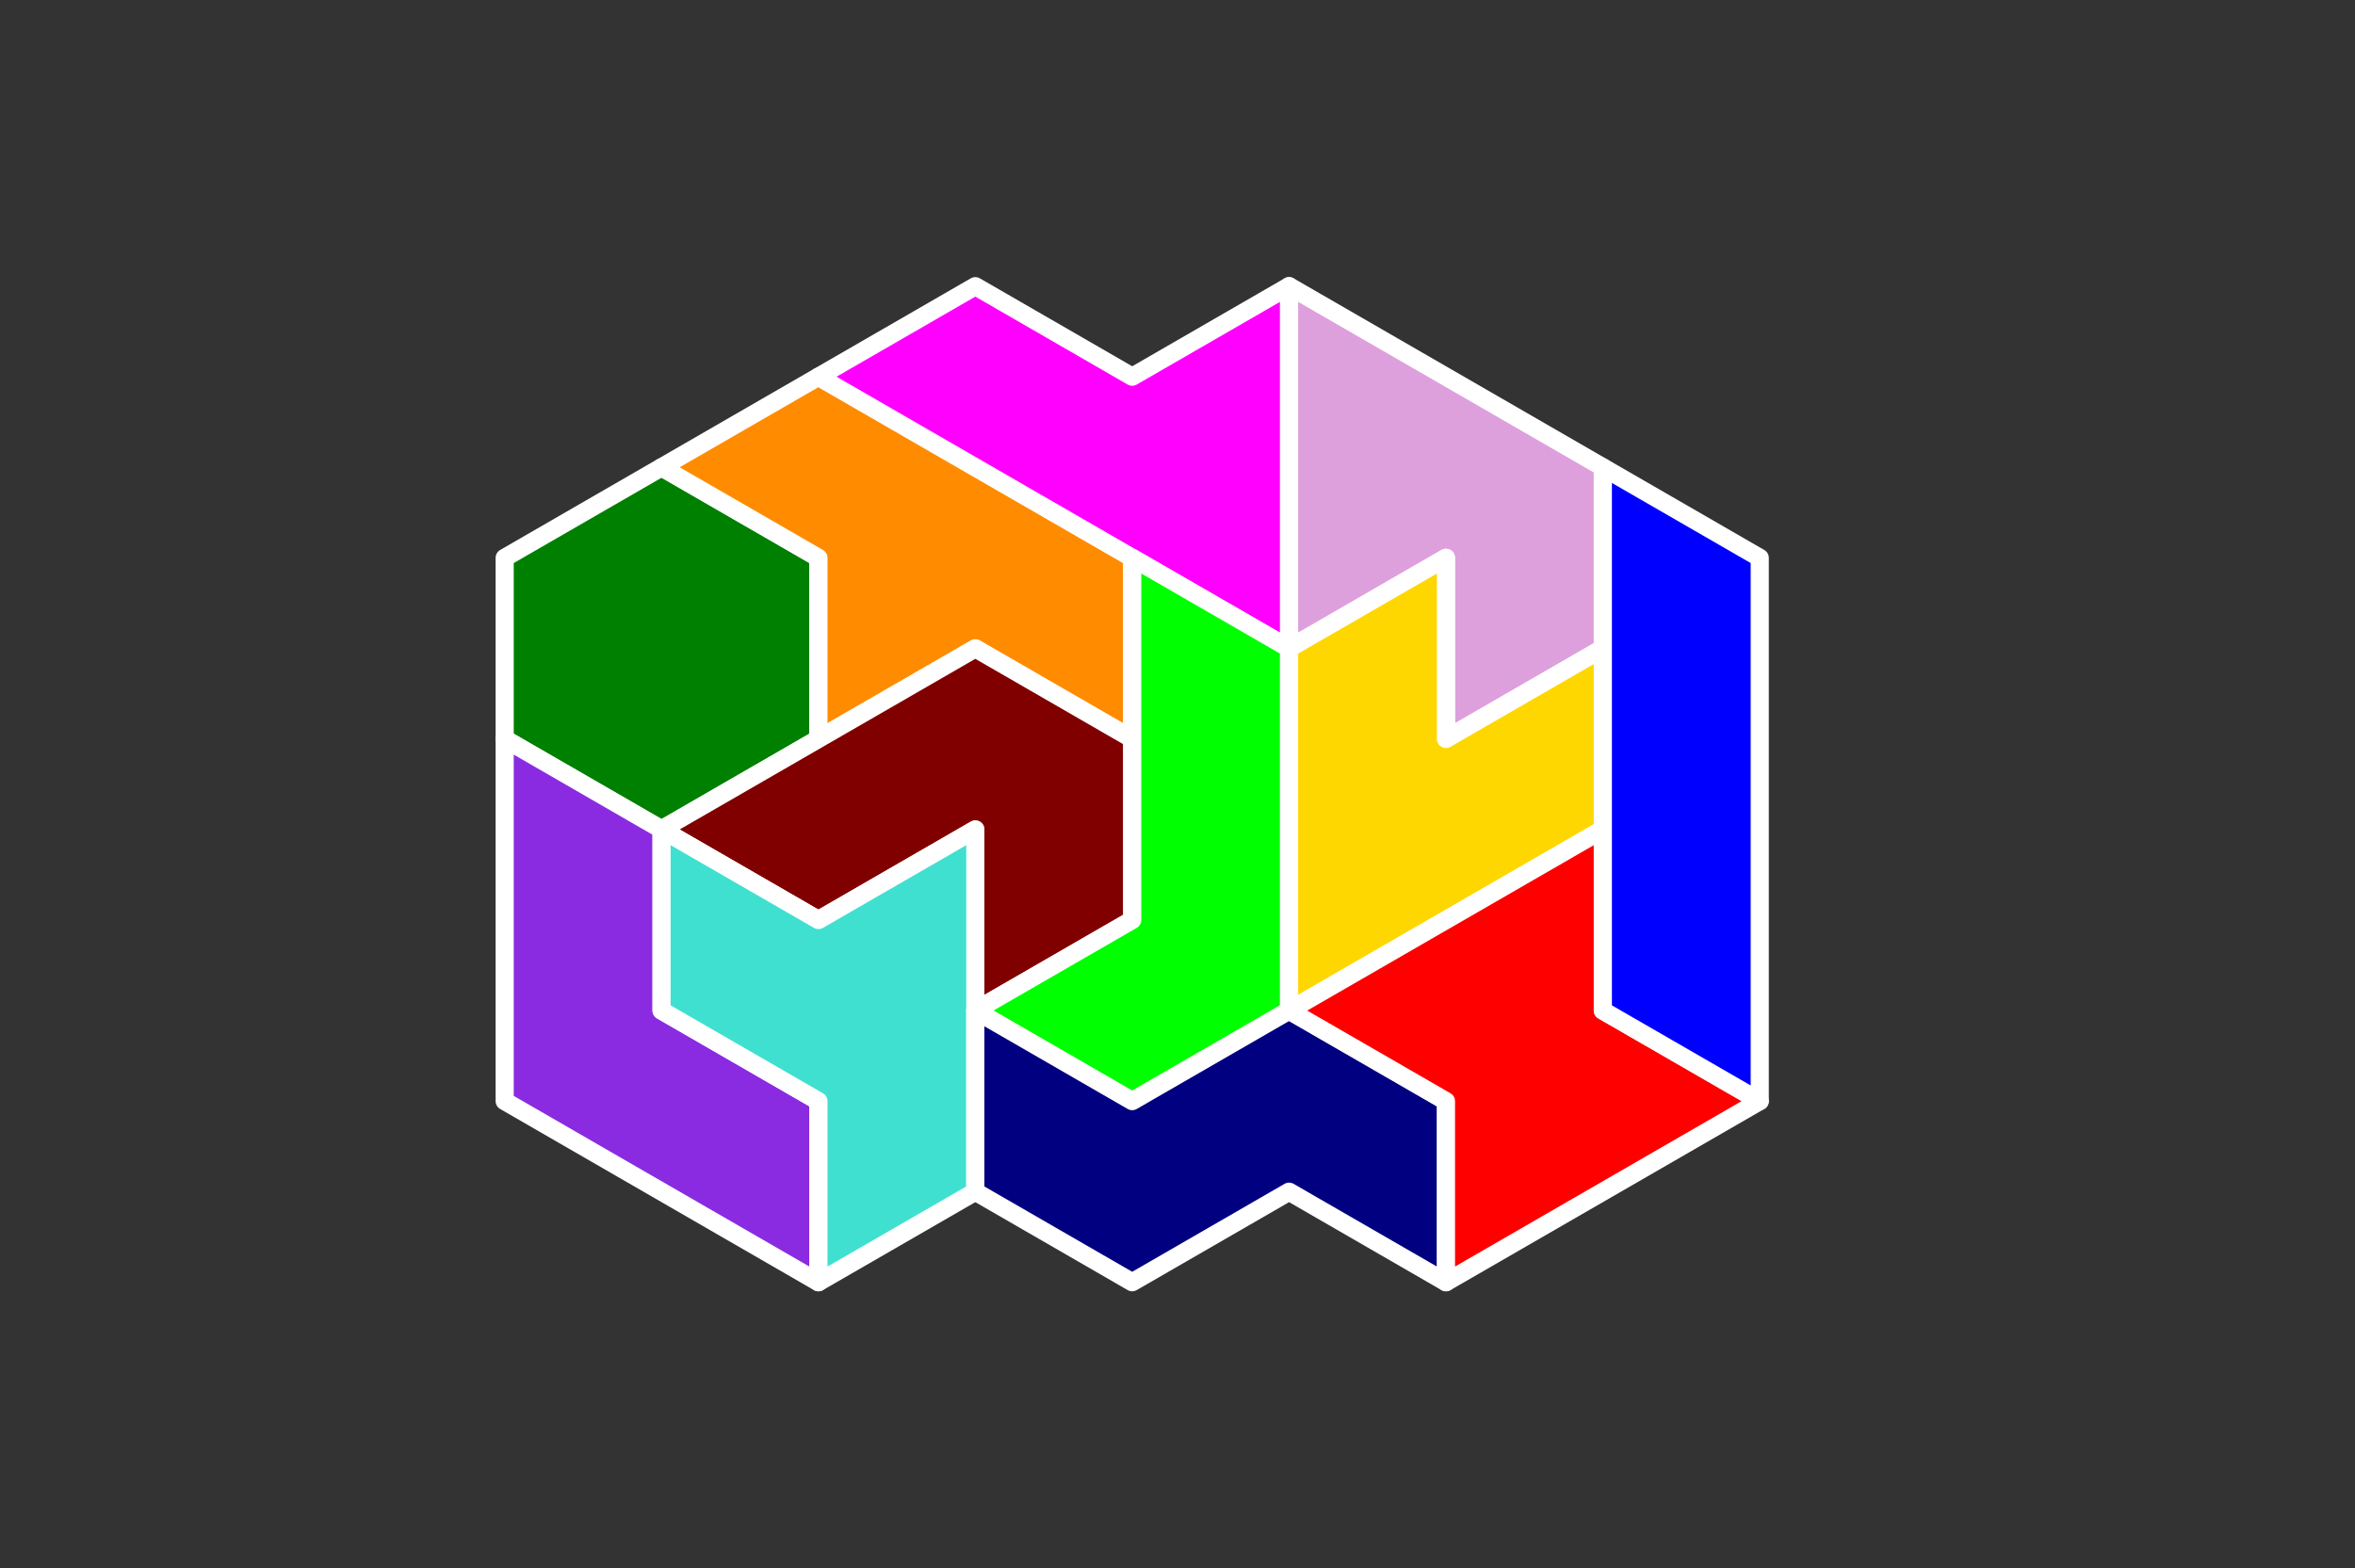 <?xml version="1.0" encoding="UTF-8" standalone="no"?>
<!-- Created by Polyform Puzzler (http://puzzler.sourceforge.net/) -->
<svg
   xmlns:dc="http://purl.org/dc/elements/1.1/"
   xmlns:cc="http://web.resource.org/cc/"
   xmlns:rdf="http://www.w3.org/1999/02/22-rdf-syntax-ns#"
   xmlns:svg="http://www.w3.org/2000/svg"
   xmlns="http://www.w3.org/2000/svg"
   xmlns:sodipodi="http://sodipodi.sourceforge.net/DTD/sodipodi-0.dtd"
   xmlns:inkscape="http://www.inkscape.org/namespaces/inkscape"
   width="130.0"
   height="86.603"
   viewBox="0 0 130.0 86.603"
   id="svg2268"
   sodipodi:version="0.32"
   inkscape:version="0.45.1"
   sodipodi:docname="hexiamonds-tenyo.svg"
   sodipodi:docbase="/home/david/projects/puzzler/puzzler/docs/images"
   inkscape:output_extension="org.inkscape.output.svg.inkscape"
   inkscape:export-filename="/home/david/projects/puzzler/puzzler/docs/images/hexiamonds-tenyo.png"
   inkscape:export-xdpi="180.00002"
   inkscape:export-ydpi="180.00002">
  <rect x="0" y="0" width="130.0" height="86.603" fill="#333333" stroke="none"/>
  <defs
     id="defs2321" />
  <sodipodi:namedview
     inkscape:window-height="624"
     inkscape:window-width="872"
     inkscape:pageshadow="2"
     inkscape:pageopacity="0.0"
     guidetolerance="10.0"
     gridtolerance="10.0"
     objecttolerance="10.0"
     borderopacity="1.0"
     bordercolor="#666666"
     pagecolor="#ffffff"
     id="base"
     inkscape:zoom="4.6996313"
     inkscape:cx="65"
     inkscape:cy="43.30127"
     inkscape:window-x="312"
     inkscape:window-y="145"
     inkscape:current-layer="svg2268" />
  <g
     id="g2270"
     transform="matrix(0,1,-1,0,105.801,-19.199)">
    <polygon
       points="45,69.282 50,77.942 60,77.942 65,69.282 60,60.622 50,60.622 45,69.282 "
       id="polygon2272"
       style="fill:#008000;stroke:#ffffff;stroke-width:1;stroke-linejoin:round">
      <desc
         id="desc2274">O6</desc>
    </polygon>
    <polygon
       points="60,77.942 80,77.942 90,60.622 80,60.622 75,69.282 65,69.282 60,77.942 "
       id="polygon2276"
       style="fill:#8a2be2;stroke:#ffffff;stroke-width:1;stroke-linejoin:round">
      <desc
         id="desc2278">C6</desc>
    </polygon>
    <polygon
       points="40,60.622 45,69.282 50,60.622 60,60.622 55,51.962 60,43.301 50,43.301 40,60.622 "
       id="polygon2280"
       style="fill:#ff8c00;stroke:#ffffff;stroke-width:1;stroke-linejoin:round">
      <desc
         id="desc2282">E6</desc>
    </polygon>
    <polygon
       points="60,60.622 65,69.282 70,60.622 65,51.962 75,51.962 70,43.301 60,43.301 55,51.962 60,60.622 "
       id="polygon2284"
       style="fill:#800000;stroke:#ffffff;stroke-width:1;stroke-linejoin:round">
      <desc
         id="desc2286">G6</desc>
    </polygon>
    <polygon
       points="65,69.282 75,69.282 80,60.622 90,60.622 85,51.962 65,51.962 70,60.622 65,69.282 "
       id="polygon2288"
       style="fill:#40e0d0;stroke:#ffffff;stroke-width:1;stroke-linejoin:round">
      <desc
         id="desc2290">H6</desc>
    </polygon>
    <polygon
       points="35,51.962 40,60.622 55,34.641 35,34.641 40,43.301 35,51.962 "
       id="polygon2292"
       style="fill:#ff00ff;stroke:#ffffff;stroke-width:1;stroke-linejoin:round">
      <desc
         id="desc2294">P6</desc>
    </polygon>
    <polygon
       points="70,43.301 75,51.962 80,43.301 75,34.641 55,34.641 50,43.301 70,43.301 "
       id="polygon2296"
       style="fill:#00ff00;stroke:#ffffff;stroke-width:1;stroke-linejoin:round">
      <desc
         id="desc2298">J6</desc>
    </polygon>
    <polygon
       points="75,51.962 85,51.962 90,43.301 85,34.641 90,25.981 80,25.981 75,34.641 80,43.301 75,51.962 "
       id="polygon2300"
       style="fill:#000080;stroke:#ffffff;stroke-width:1;stroke-linejoin:round">
      <desc
         id="desc2302">S6</desc>
    </polygon>
    <polygon
       points="35,34.641 55,34.641 50,25.981 60,25.981 55,17.321 45,17.321 35,34.641 "
       id="polygon2304"
       style="fill:#dda0dd;stroke:#ffffff;stroke-width:1;stroke-linejoin:round">
      <desc
         id="desc2306">F6</desc>
    </polygon>
    <polygon
       points="50,25.981 55,34.641 75,34.641 65,17.321 55,17.321 60,25.981 50,25.981 "
       id="polygon2308"
       style="fill:#ffd700;stroke:#ffffff;stroke-width:1;stroke-linejoin:round">
      <desc
         id="desc2310">V6</desc>
    </polygon>
    <polygon
       points="70,25.981 75,34.641 80,25.981 90,25.981 80,8.66 75,17.321 65,17.321 70,25.981 "
       id="polygon2312"
       style="fill:#ff0000;stroke:#ffffff;stroke-width:1;stroke-linejoin:round">
      <desc
         id="desc2314">X6</desc>
    </polygon>
    <polygon
       points="45,17.321 75,17.321 80,8.66 50,8.66 45,17.321 "
       id="polygon2316"
       style="fill:#0000ff;stroke:#ffffff;stroke-width:1;stroke-linejoin:round">
      <desc
         id="desc2318">I6</desc>
    </polygon>
  </g>
</svg>
